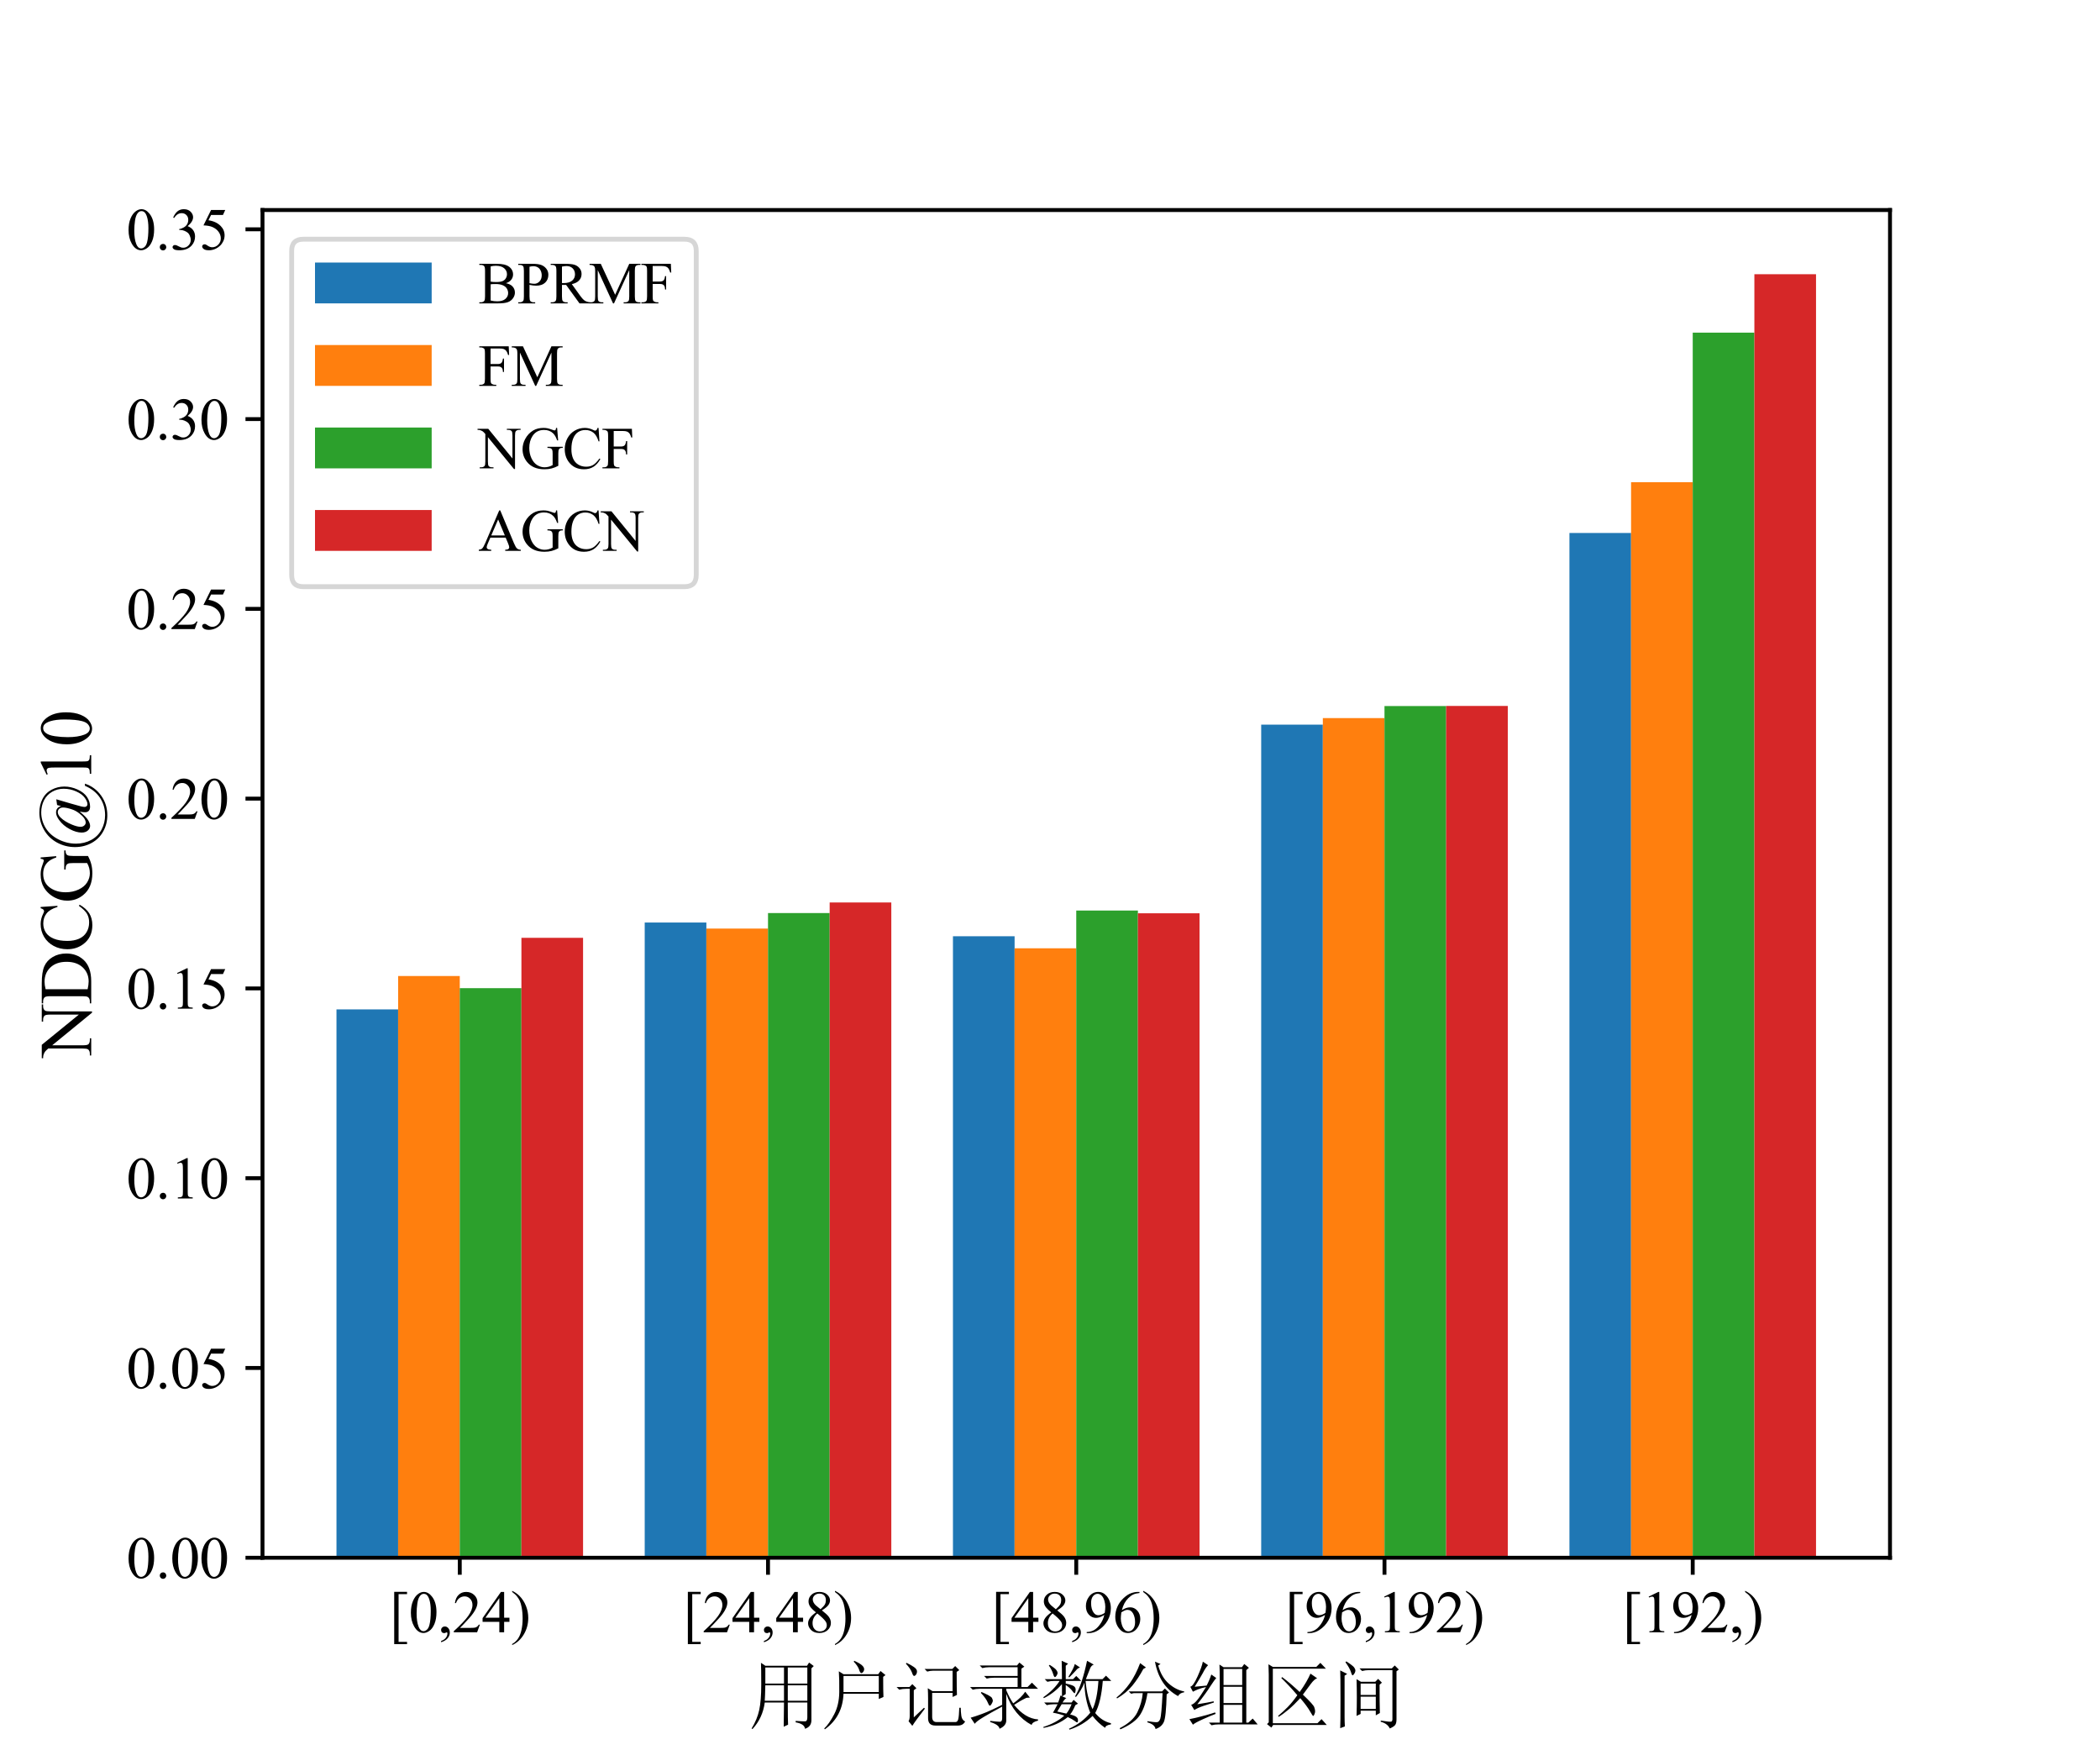 <?xml version="1.0" encoding="utf-8" standalone="no"?>
<!DOCTYPE svg PUBLIC "-//W3C//DTD SVG 1.1//EN"
  "http://www.w3.org/Graphics/SVG/1.1/DTD/svg11.dtd">
<svg height="360pt" version="1.1" viewBox="0 0 432 360" width="432pt" xmlns="http://www.w3.org/2000/svg" xmlns:xlink="http://www.w3.org/1999/xlink">
 <defs>
  <style type="text/css">*{stroke-linecap:butt;stroke-linejoin:round;}</style>
 </defs>
 <g id="figure_1">
  <g id="patch_1">
   <path d="M 0 360 
L 432 360 
L 432 0 
L 0 0 
z
" style="fill:#ffffff;"/>
  </g>
  <g id="axes_1">
   <g id="patch_2">
    <path d="M 54 320.4 
L 388.8 320.4 
L 388.8 43.2 
L 54 43.2 
z
" style="fill:#ffffff;"/>
   </g>
   <g id="patch_3">
    <path clip-path="url(#p0e2c7c9616)" d="M 69.218 320.4 
L 81.9 320.4 
L 81.9 207.608 
L 69.218 207.608 
z
" style="fill:#1f77b4;"/>
   </g>
   <g id="patch_4">
    <path clip-path="url(#p0e2c7c9616)" d="M 132.627 320.4 
L 145.309 320.4 
L 145.309 189.747 
L 132.627 189.747 
z
" style="fill:#1f77b4;"/>
   </g>
   <g id="patch_5">
    <path clip-path="url(#p0e2c7c9616)" d="M 196.036 320.4 
L 208.718 320.4 
L 208.718 192.573 
L 196.036 192.573 
z
" style="fill:#1f77b4;"/>
   </g>
   <g id="patch_6">
    <path clip-path="url(#p0e2c7c9616)" d="M 259.445 320.4 
L 272.127 320.4 
L 272.127 149.05 
L 259.445 149.05 
z
" style="fill:#1f77b4;"/>
   </g>
   <g id="patch_7">
    <path clip-path="url(#p0e2c7c9616)" d="M 322.855 320.4 
L 335.536 320.4 
L 335.536 109.626 
L 322.855 109.626 
z
" style="fill:#1f77b4;"/>
   </g>
   <g id="patch_8">
    <path clip-path="url(#p0e2c7c9616)" d="M 81.9 320.4 
L 94.582 320.4 
L 94.582 200.746 
L 81.9 200.746 
z
" style="fill:#ff7f0e;"/>
   </g>
   <g id="patch_9">
    <path clip-path="url(#p0e2c7c9616)" d="M 145.309 320.4 
L 157.991 320.4 
L 157.991 190.988 
L 145.309 190.988 
z
" style="fill:#ff7f0e;"/>
   </g>
   <g id="patch_10">
    <path clip-path="url(#p0e2c7c9616)" d="M 208.718 320.4 
L 221.4 320.4 
L 221.4 195.04 
L 208.718 195.04 
z
" style="fill:#ff7f0e;"/>
   </g>
   <g id="patch_11">
    <path clip-path="url(#p0e2c7c9616)" d="M 272.127 320.4 
L 284.809 320.4 
L 284.809 147.7 
L 272.127 147.7 
z
" style="fill:#ff7f0e;"/>
   </g>
   <g id="patch_12">
    <path clip-path="url(#p0e2c7c9616)" d="M 335.536 320.4 
L 348.218 320.4 
L 348.218 99.173 
L 335.536 99.173 
z
" style="fill:#ff7f0e;"/>
   </g>
   <g id="patch_13">
    <path clip-path="url(#p0e2c7c9616)" d="M 94.582 320.4 
L 107.264 320.4 
L 107.264 203.252 
L 94.582 203.252 
z
" style="fill:#2ca02c;"/>
   </g>
   <g id="patch_14">
    <path clip-path="url(#p0e2c7c9616)" d="M 157.991 320.4 
L 170.673 320.4 
L 170.673 187.803 
L 157.991 187.803 
z
" style="fill:#2ca02c;"/>
   </g>
   <g id="patch_15">
    <path clip-path="url(#p0e2c7c9616)" d="M 221.4 320.4 
L 234.082 320.4 
L 234.082 187.28 
L 221.4 187.28 
z
" style="fill:#2ca02c;"/>
   </g>
   <g id="patch_16">
    <path clip-path="url(#p0e2c7c9616)" d="M 284.809 320.4 
L 297.491 320.4 
L 297.491 145.225 
L 284.809 145.225 
z
" style="fill:#2ca02c;"/>
   </g>
   <g id="patch_17">
    <path clip-path="url(#p0e2c7c9616)" d="M 348.218 320.4 
L 360.9 320.4 
L 360.9 68.415 
L 348.218 68.415 
z
" style="fill:#2ca02c;"/>
   </g>
   <g id="patch_18">
    <path clip-path="url(#p0e2c7c9616)" d="M 107.264 320.4 
L 119.945 320.4 
L 119.945 192.893 
L 107.264 192.893 
z
" style="fill:#d62728;"/>
   </g>
   <g id="patch_19">
    <path clip-path="url(#p0e2c7c9616)" d="M 170.673 320.4 
L 183.355 320.4 
L 183.355 185.617 
L 170.673 185.617 
z
" style="fill:#d62728;"/>
   </g>
   <g id="patch_20">
    <path clip-path="url(#p0e2c7c9616)" d="M 234.082 320.4 
L 246.764 320.4 
L 246.764 187.85 
L 234.082 187.85 
z
" style="fill:#d62728;"/>
   </g>
   <g id="patch_21">
    <path clip-path="url(#p0e2c7c9616)" d="M 297.491 320.4 
L 310.173 320.4 
L 310.173 145.201 
L 297.491 145.201 
z
" style="fill:#d62728;"/>
   </g>
   <g id="patch_22">
    <path clip-path="url(#p0e2c7c9616)" d="M 360.9 320.4 
L 373.582 320.4 
L 373.582 56.4 
L 360.9 56.4 
z
" style="fill:#d62728;"/>
   </g>
   <g id="matplotlib.axis_1">
    <g id="xtick_1">
     <g id="line2d_1">
      <defs>
       <path d="M 0 0 
L 0 3.5 
" id="m716f3f8d6d" style="stroke:#000000;stroke-width:0.8;"/>
      </defs>
      <g>
       <use style="stroke:#000000;stroke-width:0.8;" x="94.582" xlink:href="#m716f3f8d6d" y="320.4"/>
      </g>
     </g>
     <g id="text_1">
      <!-- [0,24) -->
      <g transform="translate(80.086 335.733)scale(0.12 -0.12)">
       <defs>
        <path d="M 1900 -1269 
L 525 -1269 
L 525 4334 
L 1900 4334 
L 1900 4088 
L 994 4088 
L 994 -1025 
L 1900 -1025 
L 1900 -1269 
z
" id="TimesNewRomanPSMT-5b" transform="scale(0.016)"/>
        <path d="M 231 2094 
Q 231 2819 450 3342 
Q 669 3866 1031 4122 
Q 1313 4325 1613 4325 
Q 2100 4325 2488 3828 
Q 2972 3213 2972 2159 
Q 2972 1422 2759 906 
Q 2547 391 2217 158 
Q 1888 -75 1581 -75 
Q 975 -75 572 641 
Q 231 1244 231 2094 
z
M 844 2016 
Q 844 1141 1059 588 
Q 1238 122 1591 122 
Q 1759 122 1940 273 
Q 2122 425 2216 781 
Q 2359 1319 2359 2297 
Q 2359 3022 2209 3506 
Q 2097 3866 1919 4016 
Q 1791 4119 1609 4119 
Q 1397 4119 1231 3928 
Q 1006 3669 925 3112 
Q 844 2556 844 2016 
z
" id="TimesNewRomanPSMT-30" transform="scale(0.016)"/>
        <path d="M 344 -1066 
L 344 -928 
Q 666 -822 842 -598 
Q 1019 -375 1019 -125 
Q 1019 -66 991 -25 
Q 969 3 947 3 
Q 913 3 797 -59 
Q 741 -88 678 -88 
Q 525 -88 434 3 
Q 344 94 344 253 
Q 344 406 461 515 
Q 578 625 747 625 
Q 953 625 1114 445 
Q 1275 266 1275 -31 
Q 1275 -353 1051 -629 
Q 828 -906 344 -1066 
z
" id="TimesNewRomanPSMT-2c" transform="scale(0.016)"/>
        <path d="M 2934 816 
L 2638 0 
L 138 0 
L 138 116 
Q 1241 1122 1691 1759 
Q 2141 2397 2141 2925 
Q 2141 3328 1894 3587 
Q 1647 3847 1303 3847 
Q 991 3847 742 3664 
Q 494 3481 375 3128 
L 259 3128 
Q 338 3706 661 4015 
Q 984 4325 1469 4325 
Q 1984 4325 2329 3994 
Q 2675 3663 2675 3213 
Q 2675 2891 2525 2569 
Q 2294 2063 1775 1497 
Q 997 647 803 472 
L 1909 472 
Q 2247 472 2383 497 
Q 2519 522 2628 598 
Q 2738 675 2819 816 
L 2934 816 
z
" id="TimesNewRomanPSMT-32" transform="scale(0.016)"/>
        <path d="M 2978 1563 
L 2978 1119 
L 2409 1119 
L 2409 0 
L 1894 0 
L 1894 1119 
L 100 1119 
L 100 1519 
L 2066 4325 
L 2409 4325 
L 2409 1563 
L 2978 1563 
z
M 1894 1563 
L 1894 3666 
L 406 1563 
L 1894 1563 
z
" id="TimesNewRomanPSMT-34" transform="scale(0.016)"/>
        <path d="M 144 4313 
L 144 4444 
Q 619 4209 934 3891 
Q 1381 3434 1625 2820 
Q 1869 2206 1869 1541 
Q 1869 572 1392 -226 
Q 916 -1025 144 -1369 
L 144 -1253 
Q 528 -1038 776 -670 
Q 1025 -303 1145 264 
Q 1266 831 1266 1447 
Q 1266 2113 1163 2663 
Q 1084 3094 967 3353 
Q 850 3613 656 3853 
Q 463 4094 144 4313 
z
" id="TimesNewRomanPSMT-29" transform="scale(0.016)"/>
       </defs>
       <use xlink:href="#TimesNewRomanPSMT-5b"/>
       <use x="33.301" xlink:href="#TimesNewRomanPSMT-30"/>
       <use x="83.301" xlink:href="#TimesNewRomanPSMT-2c"/>
       <use x="108.301" xlink:href="#TimesNewRomanPSMT-32"/>
       <use x="158.301" xlink:href="#TimesNewRomanPSMT-34"/>
       <use x="208.301" xlink:href="#TimesNewRomanPSMT-29"/>
      </g>
     </g>
    </g>
    <g id="xtick_2">
     <g id="line2d_2">
      <g>
       <use style="stroke:#000000;stroke-width:0.8;" x="157.991" xlink:href="#m716f3f8d6d" y="320.4"/>
      </g>
     </g>
     <g id="text_2">
      <!-- [24,48) -->
      <g transform="translate(140.495 335.733)scale(0.12 -0.12)">
       <defs>
        <path d="M 1228 2134 
Q 725 2547 579 2797 
Q 434 3047 434 3316 
Q 434 3728 753 4026 
Q 1072 4325 1600 4325 
Q 2113 4325 2425 4047 
Q 2738 3769 2738 3413 
Q 2738 3175 2569 2928 
Q 2400 2681 1866 2347 
Q 2416 1922 2594 1678 
Q 2831 1359 2831 1006 
Q 2831 559 2490 242 
Q 2150 -75 1597 -75 
Q 994 -75 656 303 
Q 388 606 388 966 
Q 388 1247 577 1523 
Q 766 1800 1228 2134 
z
M 1719 2469 
Q 2094 2806 2194 3001 
Q 2294 3197 2294 3444 
Q 2294 3772 2109 3958 
Q 1925 4144 1606 4144 
Q 1288 4144 1088 3959 
Q 888 3775 888 3528 
Q 888 3366 970 3203 
Q 1053 3041 1206 2894 
L 1719 2469 
z
M 1375 2016 
Q 1116 1797 991 1539 
Q 866 1281 866 981 
Q 866 578 1086 336 
Q 1306 94 1647 94 
Q 1984 94 2187 284 
Q 2391 475 2391 747 
Q 2391 972 2272 1150 
Q 2050 1481 1375 2016 
z
" id="TimesNewRomanPSMT-38" transform="scale(0.016)"/>
       </defs>
       <use xlink:href="#TimesNewRomanPSMT-5b"/>
       <use x="33.301" xlink:href="#TimesNewRomanPSMT-32"/>
       <use x="83.301" xlink:href="#TimesNewRomanPSMT-34"/>
       <use x="133.301" xlink:href="#TimesNewRomanPSMT-2c"/>
       <use x="158.301" xlink:href="#TimesNewRomanPSMT-34"/>
       <use x="208.301" xlink:href="#TimesNewRomanPSMT-38"/>
       <use x="258.301" xlink:href="#TimesNewRomanPSMT-29"/>
      </g>
     </g>
    </g>
    <g id="xtick_3">
     <g id="line2d_3">
      <g>
       <use style="stroke:#000000;stroke-width:0.8;" x="221.4" xlink:href="#m716f3f8d6d" y="320.4"/>
      </g>
     </g>
     <g id="text_3">
      <!-- [48,96) -->
      <g transform="translate(203.904 335.733)scale(0.12 -0.12)">
       <defs>
        <path d="M 338 -88 
L 338 28 
Q 744 34 1094 217 
Q 1444 400 1770 856 
Q 2097 1313 2225 1859 
Q 1734 1544 1338 1544 
Q 891 1544 572 1889 
Q 253 2234 253 2806 
Q 253 3363 572 3797 
Q 956 4325 1575 4325 
Q 2097 4325 2469 3894 
Q 2925 3359 2925 2575 
Q 2925 1869 2578 1258 
Q 2231 647 1613 244 
Q 1109 -88 516 -88 
L 338 -88 
z
M 2275 2091 
Q 2331 2497 2331 2741 
Q 2331 3044 2228 3395 
Q 2125 3747 1936 3934 
Q 1747 4122 1506 4122 
Q 1228 4122 1018 3872 
Q 809 3622 809 3128 
Q 809 2469 1088 2097 
Q 1291 1828 1588 1828 
Q 1731 1828 1928 1897 
Q 2125 1966 2275 2091 
z
" id="TimesNewRomanPSMT-39" transform="scale(0.016)"/>
        <path d="M 2869 4325 
L 2869 4209 
Q 2456 4169 2195 4045 
Q 1934 3922 1679 3669 
Q 1425 3416 1258 3105 
Q 1091 2794 978 2366 
Q 1428 2675 1881 2675 
Q 2316 2675 2634 2325 
Q 2953 1975 2953 1425 
Q 2953 894 2631 456 
Q 2244 -75 1606 -75 
Q 1172 -75 869 213 
Q 275 772 275 1663 
Q 275 2231 503 2743 
Q 731 3256 1154 3653 
Q 1578 4050 1965 4187 
Q 2353 4325 2688 4325 
L 2869 4325 
z
M 925 2138 
Q 869 1716 869 1456 
Q 869 1156 980 804 
Q 1091 453 1309 247 
Q 1469 100 1697 100 
Q 1969 100 2183 356 
Q 2397 613 2397 1088 
Q 2397 1622 2184 2012 
Q 1972 2403 1581 2403 
Q 1463 2403 1327 2353 
Q 1191 2303 925 2138 
z
" id="TimesNewRomanPSMT-36" transform="scale(0.016)"/>
       </defs>
       <use xlink:href="#TimesNewRomanPSMT-5b"/>
       <use x="33.301" xlink:href="#TimesNewRomanPSMT-34"/>
       <use x="83.301" xlink:href="#TimesNewRomanPSMT-38"/>
       <use x="133.301" xlink:href="#TimesNewRomanPSMT-2c"/>
       <use x="158.301" xlink:href="#TimesNewRomanPSMT-39"/>
       <use x="208.301" xlink:href="#TimesNewRomanPSMT-36"/>
       <use x="258.301" xlink:href="#TimesNewRomanPSMT-29"/>
      </g>
     </g>
    </g>
    <g id="xtick_4">
     <g id="line2d_4">
      <g>
       <use style="stroke:#000000;stroke-width:0.8;" x="284.809" xlink:href="#m716f3f8d6d" y="320.4"/>
      </g>
     </g>
     <g id="text_4">
      <!-- [96,192) -->
      <g transform="translate(264.313 335.733)scale(0.12 -0.12)">
       <defs>
        <path d="M 750 3822 
L 1781 4325 
L 1884 4325 
L 1884 747 
Q 1884 391 1914 303 
Q 1944 216 2037 169 
Q 2131 122 2419 116 
L 2419 0 
L 825 0 
L 825 116 
Q 1125 122 1212 167 
Q 1300 213 1334 289 
Q 1369 366 1369 747 
L 1369 3034 
Q 1369 3497 1338 3628 
Q 1316 3728 1258 3775 
Q 1200 3822 1119 3822 
Q 1003 3822 797 3725 
L 750 3822 
z
" id="TimesNewRomanPSMT-31" transform="scale(0.016)"/>
       </defs>
       <use xlink:href="#TimesNewRomanPSMT-5b"/>
       <use x="33.301" xlink:href="#TimesNewRomanPSMT-39"/>
       <use x="83.301" xlink:href="#TimesNewRomanPSMT-36"/>
       <use x="133.301" xlink:href="#TimesNewRomanPSMT-2c"/>
       <use x="158.301" xlink:href="#TimesNewRomanPSMT-31"/>
       <use x="208.301" xlink:href="#TimesNewRomanPSMT-39"/>
       <use x="258.301" xlink:href="#TimesNewRomanPSMT-32"/>
       <use x="308.301" xlink:href="#TimesNewRomanPSMT-29"/>
      </g>
     </g>
    </g>
    <g id="xtick_5">
     <g id="line2d_5">
      <g>
       <use style="stroke:#000000;stroke-width:0.8;" x="348.218" xlink:href="#m716f3f8d6d" y="320.4"/>
      </g>
     </g>
     <g id="text_5">
      <!-- [192,) -->
      <g transform="translate(333.723 335.733)scale(0.12 -0.12)">
       <use xlink:href="#TimesNewRomanPSMT-5b"/>
       <use x="33.301" xlink:href="#TimesNewRomanPSMT-31"/>
       <use x="83.301" xlink:href="#TimesNewRomanPSMT-39"/>
       <use x="133.301" xlink:href="#TimesNewRomanPSMT-32"/>
       <use x="183.301" xlink:href="#TimesNewRomanPSMT-2c"/>
       <use x="208.301" xlink:href="#TimesNewRomanPSMT-29"/>
      </g>
     </g>
    </g>
    <g id="text_6">
     <!-- 用户记录数分组区间 -->
     <g transform="translate(153.9 354.194)scale(0.15 -0.15)">
      <defs>
       <path d="M 3400 3150 
L 3400 1825 
L 5075 1825 
L 5075 3150 
L 3400 3150 
z
M 4075 100 
Q 4725 50 4900 62 
Q 5075 75 5075 400 
L 5075 1675 
L 3400 1675 
Q 3400 75 3425 -225 
L 3050 -400 
Q 3075 1025 3075 1675 
L 1425 1675 
Q 1250 350 375 -600 
L 300 -550 
Q 775 225 950 1025 
Q 1125 1825 1125 3225 
Q 1125 4625 1100 5075 
L 1475 4825 
L 5050 4825 
L 5225 5100 
L 5625 4800 
L 5425 4600 
L 5425 225 
Q 5450 -400 4875 -575 
Q 4825 -150 4075 -25 
L 4075 100 
z
M 1475 4675 
L 1475 3300 
L 3075 3300 
L 3075 4675 
L 1475 4675 
z
M 3400 4675 
L 3400 3300 
L 5075 3300 
L 5075 4675 
L 3400 4675 
z
M 1475 3150 
Q 1450 2100 1425 1825 
L 3075 1825 
L 3075 3150 
L 1475 3150 
z
" id="SimSun-7528" transform="scale(0.016)"/>
       <path d="M 1925 3950 
L 1925 2575 
L 4950 2575 
L 4950 3950 
L 1925 3950 
z
M 2850 5250 
Q 3400 5000 3575 4800 
Q 3750 4600 3675 4412 
Q 3600 4225 3475 4200 
Q 3350 4175 3250 4525 
Q 3125 4850 2800 5175 
L 2850 5250 
z
M 1525 4350 
L 1925 4100 
L 4900 4100 
L 5100 4375 
L 5525 4025 
L 5325 3875 
Q 5325 2575 5350 2150 
L 4950 1975 
L 4950 2425 
L 1925 2425 
Q 1850 475 325 -625 
L 275 -550 
Q 700 -150 1125 662 
Q 1550 1475 1562 2562 
Q 1575 3650 1525 4350 
z
" id="SimSun-6237" transform="scale(0.016)"/>
       <path d="M 2925 325 
L 2925 2050 
Q 2925 2450 2900 2900 
L 3300 2650 
L 5025 2650 
L 5025 4400 
L 3325 4400 
Q 3125 4400 2850 4325 
L 2625 4550 
L 5000 4550 
L 5250 4800 
L 5600 4450 
L 5375 4300 
Q 5375 2700 5400 2325 
L 5025 2150 
L 5025 2500 
L 3275 2500 
L 3275 450 
Q 3275 0 3650 0 
L 5275 0 
Q 5450 0 5512 250 
Q 5575 500 5600 1225 
L 5725 1225 
Q 5725 900 5775 537 
Q 5825 175 6100 50 
Q 5925 -300 5475 -300 
L 3550 -300 
Q 2925 -300 2925 325 
z
M 1025 5000 
L 1075 5075 
Q 1400 4925 1700 4725 
Q 2000 4525 1975 4300 
Q 1950 4075 1800 3975 
Q 1650 3875 1550 4225 
Q 1425 4575 1025 5000 
z
M 1250 75 
Q 1350 225 1350 525 
L 1350 2850 
L 1050 2850 
Q 725 2850 450 2775 
L 225 3000 
L 1325 3000 
L 1575 3250 
L 1925 2900 
L 1700 2725 
L 1700 400 
L 2575 1225 
L 2650 1150 
Q 1800 50 1575 -325 
L 1250 75 
z
" id="SimSun-8bb0" transform="scale(0.016)"/>
       <path d="M 5100 2075 
Q 4575 1825 4050 1475 
Q 5000 300 6100 225 
L 6100 125 
Q 5600 0 5550 -250 
Q 4025 575 3375 2425 
L 3375 225 
Q 3425 -300 2800 -575 
Q 2750 -225 2000 0 
L 2000 100 
Q 2625 25 2825 25 
Q 3025 25 3025 325 
L 3025 2850 
L 1100 2850 
Q 775 2850 500 2775 
L 275 3000 
L 4350 3000 
L 4350 3800 
L 2300 3800 
Q 1975 3800 1700 3725 
L 1475 3950 
L 4350 3950 
L 4350 4700 
L 1925 4700 
Q 1600 4700 1325 4625 
L 1100 4850 
L 4300 4850 
L 4500 5100 
L 4925 4750 
L 4675 4575 
L 4675 3000 
L 5200 3000 
L 5575 3375 
L 6100 2850 
L 3375 2850 
L 3375 2725 
Q 3675 2025 3975 1600 
Q 4700 2125 5000 2600 
L 5400 2100 
L 5100 2075 
z
M 1200 2500 
L 1250 2575 
Q 2075 2225 2150 2062 
Q 2225 1900 2225 1850 
Q 2225 1725 2125 1562 
Q 2025 1400 1975 1400 
Q 1900 1400 1800 1650 
Q 1650 2025 1200 2500 
z
M 325 375 
Q 625 450 1275 687 
Q 1925 925 3025 1475 
L 3025 1325 
Q 2050 800 1425 425 
Q 800 50 675 -150 
L 325 375 
z
" id="SimSun-5f55" transform="scale(0.016)"/>
       <path d="M 1875 1525 
Q 1675 1200 1500 900 
Q 1825 825 2275 725 
Q 2500 975 2725 1525 
L 1875 1525 
z
M 850 4900 
Q 1325 4600 1425 4450 
Q 1525 4300 1525 4225 
Q 1525 4100 1437 3975 
Q 1350 3850 1300 3850 
Q 1225 3850 1150 4100 
Q 1050 4450 775 4850 
L 850 4900 
z
M 3000 4975 
L 3450 4675 
Q 3250 4625 3100 4425 
Q 2925 4225 2525 3825 
L 2450 3875 
Q 2925 4625 3000 4975 
z
M 1875 5250 
L 2425 5000 
L 2225 4825 
L 2225 3675 
L 2850 3675 
L 3125 3950 
L 3550 3525 
L 2225 3525 
L 2225 3300 
Q 2800 3175 2937 3062 
Q 3075 2950 3075 2775 
Q 3075 2700 3050 2587 
Q 3025 2475 2975 2475 
Q 2925 2475 2800 2650 
Q 2600 2925 2225 3175 
L 2225 2400 
L 1925 2200 
L 2275 2050 
Q 2150 2000 1950 1675 
L 2725 1675 
L 2900 1900 
L 3275 1575 
L 3050 1450 
Q 2800 875 2600 650 
Q 3000 550 3137 437 
Q 3275 325 3275 150 
Q 3275 -25 3200 -25 
Q 3125 -25 3025 75 
Q 2750 275 2400 425 
Q 1525 -275 325 -500 
L 300 -425 
Q 1450 -50 2100 550 
Q 1600 725 1125 800 
Q 1225 950 1525 1525 
L 1200 1525 
Q 875 1525 600 1450 
L 375 1675 
L 1575 1675 
Q 1675 1925 1775 2275 
L 1900 2225 
L 1900 3250 
Q 1225 2475 350 2050 
L 300 2125 
Q 1225 2775 1700 3525 
L 1250 3525 
Q 925 3525 650 3450 
L 425 3675 
L 1900 3675 
Q 1900 4575 1875 5250 
z
M 3925 3525 
Q 4050 2075 4525 1100 
Q 4925 1950 5025 3525 
L 3925 3525 
z
M 4050 5250 
L 4625 4925 
Q 4425 4850 4325 4625 
Q 4225 4400 3950 3675 
L 5375 3675 
L 5675 3975 
L 6125 3525 
L 5400 3525 
Q 5250 1675 4750 775 
Q 5325 75 6100 -100 
L 6100 -200 
Q 5625 -275 5600 -500 
Q 4950 -50 4525 525 
Q 3700 -275 2550 -650 
L 2500 -575 
Q 3650 -50 4325 800 
Q 3850 1975 3825 3375 
Q 3575 2725 3100 2150 
L 3025 2200 
Q 3625 3200 4050 5250 
z
" id="SimSun-6570" transform="scale(0.016)"/>
       <path d="M 2350 5050 
L 2850 4675 
L 2625 4550 
Q 2200 3750 1687 3125 
Q 1175 2500 375 2025 
L 325 2100 
Q 975 2625 1475 3337 
Q 1975 4050 2350 5050 
z
M 4100 4975 
L 3900 4850 
Q 4175 3850 4800 3300 
Q 5425 2750 6125 2625 
L 6125 2550 
Q 5750 2500 5600 2225 
Q 4775 2675 4287 3425 
Q 3800 4175 3625 5175 
L 4100 4975 
z
M 1375 2625 
L 4225 2625 
L 4475 2875 
L 4825 2525 
L 4625 2375 
Q 4575 400 4375 -12 
Q 4175 -425 3675 -600 
Q 3600 -200 2975 -25 
L 2975 75 
Q 3600 -25 3787 -12 
Q 3975 0 4075 275 
Q 4175 550 4275 2475 
L 2975 2475 
Q 2825 1400 2375 662 
Q 1925 -75 650 -625 
L 600 -525 
Q 1725 50 2112 837 
Q 2500 1625 2575 2475 
L 1800 2475 
L 1575 2425 
L 1375 2625 
z
" id="SimSun-5206" transform="scale(0.016)"/>
       <path d="M 1000 1525 
Q 1950 1675 2400 1775 
L 2425 1675 
Q 2100 1575 1537 1387 
Q 975 1200 750 1025 
L 475 1475 
Q 725 1550 987 1875 
Q 1250 2200 1750 3000 
Q 1375 2925 1087 2812 
Q 800 2700 625 2600 
L 400 3025 
Q 650 3075 1025 3912 
Q 1400 4750 1475 5175 
L 1925 4875 
Q 1700 4650 1475 4200 
Q 1225 3750 775 3025 
L 1800 3125 
Q 2050 3600 2200 4075 
L 2625 3775 
Q 2500 3650 2125 3075 
Q 1750 2475 1000 1525 
z
M 325 250 
Q 625 300 1312 475 
Q 2000 650 2525 825 
L 2575 700 
Q 2225 575 1525 262 
Q 825 -50 625 -225 
L 325 250 
z
M 3250 4550 
L 3250 3175 
L 4850 3175 
L 4850 4550 
L 3250 4550 
z
M 3250 3025 
L 3250 1625 
L 4850 1625 
L 4850 3025 
L 3250 3025 
z
M 3250 1475 
L 3250 -50 
L 4850 -50 
L 4850 1475 
L 3250 1475 
z
M 2925 3475 
Q 2925 4500 2900 4925 
L 3250 4700 
L 4825 4700 
L 5025 4975 
L 5425 4650 
L 5200 4450 
L 5200 -50 
L 5375 -50 
L 5750 300 
L 6175 -200 
L 2825 -200 
Q 2500 -200 2225 -275 
L 2000 -50 
L 2925 -50 
L 2925 3475 
z
" id="SimSun-7ec4" transform="scale(0.016)"/>
       <path d="M 2025 3850 
Q 2700 3350 3525 2575 
Q 3850 3025 4087 3437 
Q 4325 3850 4450 4150 
L 5025 3750 
Q 4800 3700 4475 3262 
Q 4150 2825 3800 2350 
Q 4700 1500 4775 1275 
Q 4850 1050 4850 925 
Q 4850 800 4787 662 
Q 4725 525 4700 525 
Q 4625 525 4500 775 
Q 4300 1125 4087 1412 
Q 3875 1700 3575 2050 
Q 3050 1475 2575 1075 
Q 2100 675 1725 450 
L 1675 525 
Q 2125 900 2525 1312 
Q 2925 1725 3325 2300 
Q 2650 3100 1950 3775 
L 2025 3850 
z
M 1225 4725 
L 4950 4725 
L 5300 5075 
L 5775 4575 
L 1225 4575 
L 1225 -100 
L 5050 -100 
L 5400 250 
L 5850 -250 
L 1250 -250 
L 1100 -475 
L 725 -175 
L 875 -25 
L 875 4100 
Q 875 4325 850 4950 
L 1225 4725 
z
" id="SimSun-533a" transform="scale(0.016)"/>
       <path d="M 2150 525 
Q 2175 1325 2175 2112 
Q 2175 2900 2150 3675 
L 2525 3450 
L 3750 3450 
L 4000 3700 
L 4325 3375 
L 4125 3200 
Q 4125 1550 4150 775 
L 3800 575 
L 3800 975 
L 2500 975 
L 2500 700 
L 2150 525 
z
M 2500 3300 
L 2500 2325 
L 3800 2325 
L 3800 3300 
L 2500 3300 
z
M 2500 2175 
L 2500 1125 
L 3800 1125 
L 3800 2175 
L 2500 2175 
z
M 1275 5200 
Q 1850 4825 1950 4675 
Q 2050 4525 2050 4425 
Q 2050 4275 1950 4137 
Q 1850 4000 1825 4000 
Q 1750 4000 1675 4275 
Q 1550 4650 1200 5125 
L 1275 5200 
z
M 1125 425 
Q 1125 25 1150 -375 
L 750 -525 
Q 775 -150 775 1950 
Q 775 4050 750 4425 
L 1350 4125 
L 1125 3975 
L 1125 425 
z
M 4225 125 
Q 5025 0 5125 37 
Q 5225 75 5225 250 
L 5225 4450 
L 3225 4450 
Q 2900 4450 2625 4375 
L 2400 4600 
L 5175 4600 
L 5425 4850 
L 5775 4500 
L 5575 4350 
L 5575 225 
Q 5575 -100 5462 -250 
Q 5350 -400 5000 -550 
Q 4800 -125 4225 25 
L 4225 125 
z
" id="SimSun-95f4" transform="scale(0.016)"/>
      </defs>
      <use xlink:href="#SimSun-7528"/>
      <use x="100" xlink:href="#SimSun-6237"/>
      <use x="200" xlink:href="#SimSun-8bb0"/>
      <use x="300" xlink:href="#SimSun-5f55"/>
      <use x="400" xlink:href="#SimSun-6570"/>
      <use x="500" xlink:href="#SimSun-5206"/>
      <use x="600" xlink:href="#SimSun-7ec4"/>
      <use x="700" xlink:href="#SimSun-533a"/>
      <use x="800" xlink:href="#SimSun-95f4"/>
     </g>
    </g>
   </g>
   <g id="matplotlib.axis_2">
    <g id="ytick_1">
     <g id="line2d_6">
      <defs>
       <path d="M 0 0 
L -3.5 0 
" id="m76147da13a" style="stroke:#000000;stroke-width:0.8;"/>
      </defs>
      <g>
       <use style="stroke:#000000;stroke-width:0.8;" x="54" xlink:href="#m76147da13a" y="320.4"/>
      </g>
     </g>
     <g id="text_7">
      <!-- 0.00 -->
      <g transform="translate(26 324.566)scale(0.12 -0.12)">
       <defs>
        <path d="M 800 606 
Q 947 606 1047 504 
Q 1147 403 1147 259 
Q 1147 116 1045 14 
Q 944 -88 800 -88 
Q 656 -88 554 14 
Q 453 116 453 259 
Q 453 406 554 506 
Q 656 606 800 606 
z
" id="TimesNewRomanPSMT-2e" transform="scale(0.016)"/>
       </defs>
       <use xlink:href="#TimesNewRomanPSMT-30"/>
       <use x="50" xlink:href="#TimesNewRomanPSMT-2e"/>
       <use x="75" xlink:href="#TimesNewRomanPSMT-30"/>
       <use x="125" xlink:href="#TimesNewRomanPSMT-30"/>
      </g>
     </g>
    </g>
    <g id="ytick_2">
     <g id="line2d_7">
      <g>
       <use style="stroke:#000000;stroke-width:0.8;" x="54" xlink:href="#m76147da13a" y="281.366"/>
      </g>
     </g>
     <g id="text_8">
      <!-- 0.05 -->
      <g transform="translate(26 285.533)scale(0.12 -0.12)">
       <defs>
        <path d="M 2778 4238 
L 2534 3706 
L 1259 3706 
L 981 3138 
Q 1809 3016 2294 2522 
Q 2709 2097 2709 1522 
Q 2709 1188 2573 903 
Q 2438 619 2231 419 
Q 2025 219 1772 97 
Q 1413 -75 1034 -75 
Q 653 -75 479 54 
Q 306 184 306 341 
Q 306 428 378 495 
Q 450 563 559 563 
Q 641 563 702 538 
Q 763 513 909 409 
Q 1144 247 1384 247 
Q 1750 247 2026 523 
Q 2303 800 2303 1197 
Q 2303 1581 2056 1914 
Q 1809 2247 1375 2428 
Q 1034 2569 447 2591 
L 1259 4238 
L 2778 4238 
z
" id="TimesNewRomanPSMT-35" transform="scale(0.016)"/>
       </defs>
       <use xlink:href="#TimesNewRomanPSMT-30"/>
       <use x="50" xlink:href="#TimesNewRomanPSMT-2e"/>
       <use x="75" xlink:href="#TimesNewRomanPSMT-30"/>
       <use x="125" xlink:href="#TimesNewRomanPSMT-35"/>
      </g>
     </g>
    </g>
    <g id="ytick_3">
     <g id="line2d_8">
      <g>
       <use style="stroke:#000000;stroke-width:0.8;" x="54" xlink:href="#m76147da13a" y="242.333"/>
      </g>
     </g>
     <g id="text_9">
      <!-- 0.10 -->
      <g transform="translate(26 246.499)scale(0.12 -0.12)">
       <use xlink:href="#TimesNewRomanPSMT-30"/>
       <use x="50" xlink:href="#TimesNewRomanPSMT-2e"/>
       <use x="75" xlink:href="#TimesNewRomanPSMT-31"/>
       <use x="125" xlink:href="#TimesNewRomanPSMT-30"/>
      </g>
     </g>
    </g>
    <g id="ytick_4">
     <g id="line2d_9">
      <g>
       <use style="stroke:#000000;stroke-width:0.8;" x="54" xlink:href="#m76147da13a" y="203.299"/>
      </g>
     </g>
     <g id="text_10">
      <!-- 0.15 -->
      <g transform="translate(26 207.465)scale(0.12 -0.12)">
       <use xlink:href="#TimesNewRomanPSMT-30"/>
       <use x="50" xlink:href="#TimesNewRomanPSMT-2e"/>
       <use x="75" xlink:href="#TimesNewRomanPSMT-31"/>
       <use x="125" xlink:href="#TimesNewRomanPSMT-35"/>
      </g>
     </g>
    </g>
    <g id="ytick_5">
     <g id="line2d_10">
      <g>
       <use style="stroke:#000000;stroke-width:0.8;" x="54" xlink:href="#m76147da13a" y="164.266"/>
      </g>
     </g>
     <g id="text_11">
      <!-- 0.20 -->
      <g transform="translate(26 168.432)scale(0.12 -0.12)">
       <use xlink:href="#TimesNewRomanPSMT-30"/>
       <use x="50" xlink:href="#TimesNewRomanPSMT-2e"/>
       <use x="75" xlink:href="#TimesNewRomanPSMT-32"/>
       <use x="125" xlink:href="#TimesNewRomanPSMT-30"/>
      </g>
     </g>
    </g>
    <g id="ytick_6">
     <g id="line2d_11">
      <g>
       <use style="stroke:#000000;stroke-width:0.8;" x="54" xlink:href="#m76147da13a" y="125.232"/>
      </g>
     </g>
     <g id="text_12">
      <!-- 0.25 -->
      <g transform="translate(26 129.398)scale(0.12 -0.12)">
       <use xlink:href="#TimesNewRomanPSMT-30"/>
       <use x="50" xlink:href="#TimesNewRomanPSMT-2e"/>
       <use x="75" xlink:href="#TimesNewRomanPSMT-32"/>
       <use x="125" xlink:href="#TimesNewRomanPSMT-35"/>
      </g>
     </g>
    </g>
    <g id="ytick_7">
     <g id="line2d_12">
      <g>
       <use style="stroke:#000000;stroke-width:0.8;" x="54" xlink:href="#m76147da13a" y="86.198"/>
      </g>
     </g>
     <g id="text_13">
      <!-- 0.30 -->
      <g transform="translate(26 90.365)scale(0.12 -0.12)">
       <defs>
        <path d="M 325 3431 
Q 506 3859 782 4092 
Q 1059 4325 1472 4325 
Q 1981 4325 2253 3994 
Q 2459 3747 2459 3466 
Q 2459 3003 1878 2509 
Q 2269 2356 2469 2072 
Q 2669 1788 2669 1403 
Q 2669 853 2319 450 
Q 1863 -75 997 -75 
Q 569 -75 414 31 
Q 259 138 259 259 
Q 259 350 332 419 
Q 406 488 509 488 
Q 588 488 669 463 
Q 722 447 909 348 
Q 1097 250 1169 231 
Q 1284 197 1416 197 
Q 1734 197 1970 444 
Q 2206 691 2206 1028 
Q 2206 1275 2097 1509 
Q 2016 1684 1919 1775 
Q 1784 1900 1550 2001 
Q 1316 2103 1072 2103 
L 972 2103 
L 972 2197 
Q 1219 2228 1467 2375 
Q 1716 2522 1828 2728 
Q 1941 2934 1941 3181 
Q 1941 3503 1739 3701 
Q 1538 3900 1238 3900 
Q 753 3900 428 3381 
L 325 3431 
z
" id="TimesNewRomanPSMT-33" transform="scale(0.016)"/>
       </defs>
       <use xlink:href="#TimesNewRomanPSMT-30"/>
       <use x="50" xlink:href="#TimesNewRomanPSMT-2e"/>
       <use x="75" xlink:href="#TimesNewRomanPSMT-33"/>
       <use x="125" xlink:href="#TimesNewRomanPSMT-30"/>
      </g>
     </g>
    </g>
    <g id="ytick_8">
     <g id="line2d_13">
      <g>
       <use style="stroke:#000000;stroke-width:0.8;" x="54" xlink:href="#m76147da13a" y="47.165"/>
      </g>
     </g>
     <g id="text_14">
      <!-- 0.35 -->
      <g transform="translate(26 51.331)scale(0.12 -0.12)">
       <use xlink:href="#TimesNewRomanPSMT-30"/>
       <use x="50" xlink:href="#TimesNewRomanPSMT-2e"/>
       <use x="75" xlink:href="#TimesNewRomanPSMT-33"/>
       <use x="125" xlink:href="#TimesNewRomanPSMT-35"/>
      </g>
     </g>
    </g>
    <g id="text_15">
     <!-- NDCG@10 -->
     <g transform="translate(18.763 217.459)rotate(-90)scale(0.15 -0.15)">
      <defs>
       <path d="M -84 4238 
L 1066 4238 
L 3656 1059 
L 3656 3503 
Q 3656 3894 3569 3991 
Q 3453 4122 3203 4122 
L 3056 4122 
L 3056 4238 
L 4531 4238 
L 4531 4122 
L 4381 4122 
Q 4113 4122 4000 3959 
Q 3931 3859 3931 3503 
L 3931 -69 
L 3819 -69 
L 1025 3344 
L 1025 734 
Q 1025 344 1109 247 
Q 1228 116 1475 116 
L 1625 116 
L 1625 0 
L 150 0 
L 150 116 
L 297 116 
Q 569 116 681 278 
Q 750 378 750 734 
L 750 3681 
Q 566 3897 470 3965 
Q 375 4034 191 4094 
Q 100 4122 -84 4122 
L -84 4238 
z
" id="TimesNewRomanPSMT-4e" transform="scale(0.016)"/>
       <path d="M 109 0 
L 109 116 
L 269 116 
Q 538 116 650 288 
Q 719 391 719 750 
L 719 3488 
Q 719 3884 631 3984 
Q 509 4122 269 4122 
L 109 4122 
L 109 4238 
L 1834 4238 
Q 2784 4238 3279 4022 
Q 3775 3806 4076 3303 
Q 4378 2800 4378 2141 
Q 4378 1256 3841 663 
Q 3238 0 2003 0 
L 109 0 
z
M 1319 306 
Q 1716 219 1984 219 
Q 2709 219 3187 728 
Q 3666 1238 3666 2109 
Q 3666 2988 3187 3494 
Q 2709 4000 1959 4000 
Q 1678 4000 1319 3909 
L 1319 306 
z
" id="TimesNewRomanPSMT-44" transform="scale(0.016)"/>
       <path d="M 3853 4334 
L 3950 2894 
L 3853 2894 
Q 3659 3541 3300 3825 
Q 2941 4109 2438 4109 
Q 2016 4109 1675 3895 
Q 1334 3681 1139 3212 
Q 944 2744 944 2047 
Q 944 1472 1128 1050 
Q 1313 628 1683 403 
Q 2053 178 2528 178 
Q 2941 178 3256 354 
Q 3572 531 3950 1056 
L 4047 994 
Q 3728 428 3303 165 
Q 2878 -97 2294 -97 
Q 1241 -97 663 684 
Q 231 1266 231 2053 
Q 231 2688 515 3219 
Q 800 3750 1298 4042 
Q 1797 4334 2388 4334 
Q 2847 4334 3294 4109 
Q 3425 4041 3481 4041 
Q 3566 4041 3628 4100 
Q 3709 4184 3744 4334 
L 3853 4334 
z
" id="TimesNewRomanPSMT-43" transform="scale(0.016)"/>
       <path d="M 3928 4334 
L 4038 2997 
L 3928 2997 
Q 3763 3497 3500 3750 
Q 3122 4116 2528 4116 
Q 1719 4116 1297 3475 
Q 944 2934 944 2188 
Q 944 1581 1178 1081 
Q 1413 581 1792 348 
Q 2172 116 2572 116 
Q 2806 116 3025 175 
Q 3244 234 3447 350 
L 3447 1575 
Q 3447 1894 3398 1992 
Q 3350 2091 3248 2142 
Q 3147 2194 2891 2194 
L 2891 2313 
L 4531 2313 
L 4531 2194 
L 4453 2194 
Q 4209 2194 4119 2031 
Q 4056 1916 4056 1575 
L 4056 278 
Q 3697 84 3347 -6 
Q 2997 -97 2569 -97 
Q 1341 -97 703 691 
Q 225 1281 225 2053 
Q 225 2613 494 3125 
Q 813 3734 1369 4063 
Q 1834 4334 2469 4334 
Q 2700 4334 2889 4296 
Q 3078 4259 3425 4131 
Q 3600 4066 3659 4066 
Q 3719 4066 3761 4120 
Q 3803 4175 3813 4334 
L 3928 4334 
z
" id="TimesNewRomanPSMT-47" transform="scale(0.016)"/>
       <path d="M 4400 2994 
L 4034 1747 
Q 3831 1047 3787 859 
Q 3744 672 3744 559 
Q 3744 459 3811 390 
Q 3878 322 3978 322 
Q 4206 322 4526 550 
Q 4847 778 5075 1290 
Q 5303 1803 5303 2359 
Q 5303 2894 5045 3347 
Q 4788 3800 4317 4042 
Q 3847 4284 3278 4284 
Q 2556 4284 1937 3901 
Q 1319 3519 958 2800 
Q 597 2081 597 1306 
Q 597 588 914 0 
Q 1231 -588 1806 -889 
Q 2381 -1191 3044 -1191 
Q 3866 -1191 4530 -750 
Q 5194 -309 5556 538 
L 5738 538 
Q 5456 -319 4715 -850 
Q 3975 -1381 3028 -1381 
Q 2284 -1381 1646 -1029 
Q 1009 -678 656 -32 
Q 303 613 303 1388 
Q 303 2213 690 2927 
Q 1078 3641 1776 4042 
Q 2475 4444 3259 4444 
Q 3906 4444 4426 4176 
Q 4947 3909 5219 3395 
Q 5491 2881 5491 2303 
Q 5491 1731 5236 1170 
Q 4981 609 4587 353 
Q 4194 97 3766 97 
Q 3528 97 3408 209 
Q 3288 322 3288 525 
Q 3288 700 3344 984 
Q 2881 425 2603 259 
Q 2325 94 2113 94 
Q 1891 94 1719 292 
Q 1547 491 1547 822 
Q 1547 1275 1842 1837 
Q 2138 2400 2625 2753 
Q 2984 3013 3269 3013 
Q 3478 3013 3617 2905 
Q 3756 2797 3806 2581 
L 3909 2925 
L 4400 2994 
z
M 3303 2866 
Q 3069 2866 2828 2619 
Q 2475 2256 2225 1641 
Q 2041 1191 2041 916 
Q 2041 719 2152 595 
Q 2263 472 2400 472 
Q 2581 472 2781 609 
Q 2981 747 3200 1033 
Q 3419 1319 3519 1606 
Q 3694 2103 3694 2416 
Q 3694 2622 3580 2744 
Q 3466 2866 3303 2866 
z
" id="TimesNewRomanPSMT-40" transform="scale(0.016)"/>
      </defs>
      <use xlink:href="#TimesNewRomanPSMT-4e"/>
      <use x="72.217" xlink:href="#TimesNewRomanPSMT-44"/>
      <use x="144.434" xlink:href="#TimesNewRomanPSMT-43"/>
      <use x="211.133" xlink:href="#TimesNewRomanPSMT-47"/>
      <use x="283.35" xlink:href="#TimesNewRomanPSMT-40"/>
      <use x="375.439" xlink:href="#TimesNewRomanPSMT-31"/>
      <use x="425.439" xlink:href="#TimesNewRomanPSMT-30"/>
     </g>
    </g>
   </g>
   <g id="patch_23">
    <path d="M 54 320.4 
L 54 43.2 
" style="fill:none;stroke:#000000;stroke-linecap:square;stroke-linejoin:miter;stroke-width:0.8;"/>
   </g>
   <g id="patch_24">
    <path d="M 388.8 320.4 
L 388.8 43.2 
" style="fill:none;stroke:#000000;stroke-linecap:square;stroke-linejoin:miter;stroke-width:0.8;"/>
   </g>
   <g id="patch_25">
    <path d="M 54 320.4 
L 388.8 320.4 
" style="fill:none;stroke:#000000;stroke-linecap:square;stroke-linejoin:miter;stroke-width:0.8;"/>
   </g>
   <g id="patch_26">
    <path d="M 54 43.2 
L 388.8 43.2 
" style="fill:none;stroke:#000000;stroke-linecap:square;stroke-linejoin:miter;stroke-width:0.8;"/>
   </g>
   <g id="legend_1">
    <g id="patch_27">
     <path d="M 62.4 120.668 
L 140.826 120.668 
Q 143.226 120.668 143.226 118.267 
L 143.226 51.6 
Q 143.226 49.2 140.826 49.2 
L 62.4 49.2 
Q 60 49.2 60 51.6 
L 60 118.267 
Q 60 120.668 62.4 120.668 
z
" style="fill:#ffffff;opacity:0.8;stroke:#cccccc;stroke-linejoin:miter;"/>
    </g>
    <g id="patch_28">
     <path d="M 64.8 62.4 
L 88.8 62.4 
L 88.8 54 
L 64.8 54 
z
" style="fill:#1f77b4;"/>
    </g>
    <g id="text_16">
     <!-- BPRMF -->
     <g transform="translate(98.4 62.4)scale(0.12 -0.12)">
      <defs>
       <path d="M 2956 2163 
Q 3397 2069 3616 1863 
Q 3919 1575 3919 1159 
Q 3919 844 3719 555 
Q 3519 266 3170 133 
Q 2822 0 2106 0 
L 106 0 
L 106 116 
L 266 116 
Q 531 116 647 284 
Q 719 394 719 750 
L 719 3488 
Q 719 3881 628 3984 
Q 506 4122 266 4122 
L 106 4122 
L 106 4238 
L 1938 4238 
Q 2450 4238 2759 4163 
Q 3228 4050 3475 3764 
Q 3722 3478 3722 3106 
Q 3722 2788 3528 2536 
Q 3334 2284 2956 2163 
z
M 1319 2331 
Q 1434 2309 1582 2298 
Q 1731 2288 1909 2288 
Q 2366 2288 2595 2386 
Q 2825 2484 2947 2687 
Q 3069 2891 3069 3131 
Q 3069 3503 2766 3765 
Q 2463 4028 1881 4028 
Q 1569 4028 1319 3959 
L 1319 2331 
z
M 1319 306 
Q 1681 222 2034 222 
Q 2600 222 2897 476 
Q 3194 731 3194 1106 
Q 3194 1353 3059 1581 
Q 2925 1809 2622 1940 
Q 2319 2072 1872 2072 
Q 1678 2072 1540 2065 
Q 1403 2059 1319 2044 
L 1319 306 
z
" id="TimesNewRomanPSMT-42" transform="scale(0.016)"/>
       <path d="M 1313 1984 
L 1313 750 
Q 1313 350 1400 253 
Q 1519 116 1759 116 
L 1922 116 
L 1922 0 
L 106 0 
L 106 116 
L 266 116 
Q 534 116 650 291 
Q 713 388 713 750 
L 713 3488 
Q 713 3888 628 3984 
Q 506 4122 266 4122 
L 106 4122 
L 106 4238 
L 1659 4238 
Q 2228 4238 2556 4120 
Q 2884 4003 3109 3725 
Q 3334 3447 3334 3066 
Q 3334 2547 2992 2222 
Q 2650 1897 2025 1897 
Q 1872 1897 1694 1919 
Q 1516 1941 1313 1984 
z
M 1313 2163 
Q 1478 2131 1606 2115 
Q 1734 2100 1825 2100 
Q 2150 2100 2386 2351 
Q 2622 2603 2622 3003 
Q 2622 3278 2509 3514 
Q 2397 3750 2190 3867 
Q 1984 3984 1722 3984 
Q 1563 3984 1313 3925 
L 1313 2163 
z
" id="TimesNewRomanPSMT-50" transform="scale(0.016)"/>
       <path d="M 4325 0 
L 3194 0 
L 1759 1981 
Q 1600 1975 1500 1975 
Q 1459 1975 1412 1976 
Q 1366 1978 1316 1981 
L 1316 750 
Q 1316 350 1403 253 
Q 1522 116 1759 116 
L 1925 116 
L 1925 0 
L 109 0 
L 109 116 
L 269 116 
Q 538 116 653 291 
Q 719 388 719 750 
L 719 3488 
Q 719 3888 631 3984 
Q 509 4122 269 4122 
L 109 4122 
L 109 4238 
L 1653 4238 
Q 2328 4238 2648 4139 
Q 2969 4041 3192 3777 
Q 3416 3513 3416 3147 
Q 3416 2756 3161 2468 
Q 2906 2181 2372 2063 
L 3247 847 
Q 3547 428 3762 290 
Q 3978 153 4325 116 
L 4325 0 
z
M 1316 2178 
Q 1375 2178 1419 2176 
Q 1463 2175 1491 2175 
Q 2097 2175 2405 2437 
Q 2713 2700 2713 3106 
Q 2713 3503 2464 3751 
Q 2216 4000 1806 4000 
Q 1625 4000 1316 3941 
L 1316 2178 
z
" id="TimesNewRomanPSMT-52" transform="scale(0.016)"/>
       <path d="M 2619 0 
L 981 3566 
L 981 734 
Q 981 344 1066 247 
Q 1181 116 1431 116 
L 1581 116 
L 1581 0 
L 106 0 
L 106 116 
L 256 116 
Q 525 116 638 278 
Q 706 378 706 734 
L 706 3503 
Q 706 3784 644 3909 
Q 600 4000 483 4061 
Q 366 4122 106 4122 
L 106 4238 
L 1306 4238 
L 2844 922 
L 4356 4238 
L 5556 4238 
L 5556 4122 
L 5409 4122 
Q 5138 4122 5025 3959 
Q 4956 3859 4956 3503 
L 4956 734 
Q 4956 344 5044 247 
Q 5159 116 5409 116 
L 5556 116 
L 5556 0 
L 3756 0 
L 3756 116 
L 3906 116 
Q 4178 116 4288 278 
Q 4356 378 4356 734 
L 4356 3566 
L 2722 0 
L 2619 0 
z
" id="TimesNewRomanPSMT-4d" transform="scale(0.016)"/>
       <path d="M 1309 4006 
L 1309 2341 
L 2081 2341 
Q 2347 2341 2470 2458 
Q 2594 2575 2634 2922 
L 2750 2922 
L 2750 1488 
L 2634 1488 
Q 2631 1734 2570 1850 
Q 2509 1966 2401 2023 
Q 2294 2081 2081 2081 
L 1309 2081 
L 1309 750 
Q 1309 428 1350 325 
Q 1381 247 1481 191 
Q 1619 116 1769 116 
L 1922 116 
L 1922 0 
L 103 0 
L 103 116 
L 253 116 
Q 516 116 634 269 
Q 709 369 709 750 
L 709 3488 
Q 709 3809 669 3913 
Q 638 3991 541 4047 
Q 406 4122 253 4122 
L 103 4122 
L 103 4238 
L 3256 4238 
L 3297 3306 
L 3188 3306 
Q 3106 3603 2998 3742 
Q 2891 3881 2733 3943 
Q 2575 4006 2244 4006 
L 1309 4006 
z
" id="TimesNewRomanPSMT-46" transform="scale(0.016)"/>
      </defs>
      <use xlink:href="#TimesNewRomanPSMT-42"/>
      <use x="66.699" xlink:href="#TimesNewRomanPSMT-50"/>
      <use x="122.314" xlink:href="#TimesNewRomanPSMT-52"/>
      <use x="189.014" xlink:href="#TimesNewRomanPSMT-4d"/>
      <use x="277.93" xlink:href="#TimesNewRomanPSMT-46"/>
     </g>
    </g>
    <g id="patch_29">
     <path d="M 64.8 79.367 
L 88.8 79.367 
L 88.8 70.967 
L 64.8 70.967 
z
" style="fill:#ff7f0e;"/>
    </g>
    <g id="text_17">
     <!-- FM -->
     <g transform="translate(98.4 79.367)scale(0.12 -0.12)">
      <use xlink:href="#TimesNewRomanPSMT-46"/>
      <use x="55.615" xlink:href="#TimesNewRomanPSMT-4d"/>
     </g>
    </g>
    <g id="patch_30">
     <path d="M 64.8 96.334 
L 88.8 96.334 
L 88.8 87.934 
L 64.8 87.934 
z
" style="fill:#2ca02c;"/>
    </g>
    <g id="text_18">
     <!-- NGCF -->
     <g transform="translate(98.4 96.334)scale(0.12 -0.12)">
      <use xlink:href="#TimesNewRomanPSMT-4e"/>
      <use x="72.217" xlink:href="#TimesNewRomanPSMT-47"/>
      <use x="144.434" xlink:href="#TimesNewRomanPSMT-43"/>
      <use x="211.133" xlink:href="#TimesNewRomanPSMT-46"/>
     </g>
    </g>
    <g id="patch_31">
     <path d="M 64.8 113.301 
L 88.8 113.301 
L 88.8 104.901 
L 64.8 104.901 
z
" style="fill:#d62728;"/>
    </g>
    <g id="text_19">
     <!-- AGCN -->
     <g transform="translate(98.4 113.301)scale(0.12 -0.12)">
      <defs>
       <path d="M 2928 1419 
L 1288 1419 
L 1000 750 
Q 894 503 894 381 
Q 894 284 986 211 
Q 1078 138 1384 116 
L 1384 0 
L 50 0 
L 50 116 
Q 316 163 394 238 
Q 553 388 747 847 
L 2238 4334 
L 2347 4334 
L 3822 809 
Q 4000 384 4145 257 
Q 4291 131 4550 116 
L 4550 0 
L 2878 0 
L 2878 116 
Q 3131 128 3220 200 
Q 3309 272 3309 375 
Q 3309 513 3184 809 
L 2928 1419 
z
M 2841 1650 
L 2122 3363 
L 1384 1650 
L 2841 1650 
z
" id="TimesNewRomanPSMT-41" transform="scale(0.016)"/>
      </defs>
      <use xlink:href="#TimesNewRomanPSMT-41"/>
      <use x="72.217" xlink:href="#TimesNewRomanPSMT-47"/>
      <use x="144.434" xlink:href="#TimesNewRomanPSMT-43"/>
      <use x="211.133" xlink:href="#TimesNewRomanPSMT-4e"/>
     </g>
    </g>
   </g>
  </g>
 </g>
 <defs>
  <clipPath id="p0e2c7c9616">
   <rect height="277.2" width="334.8" x="54" y="43.2"/>
  </clipPath>
 </defs>
</svg>
